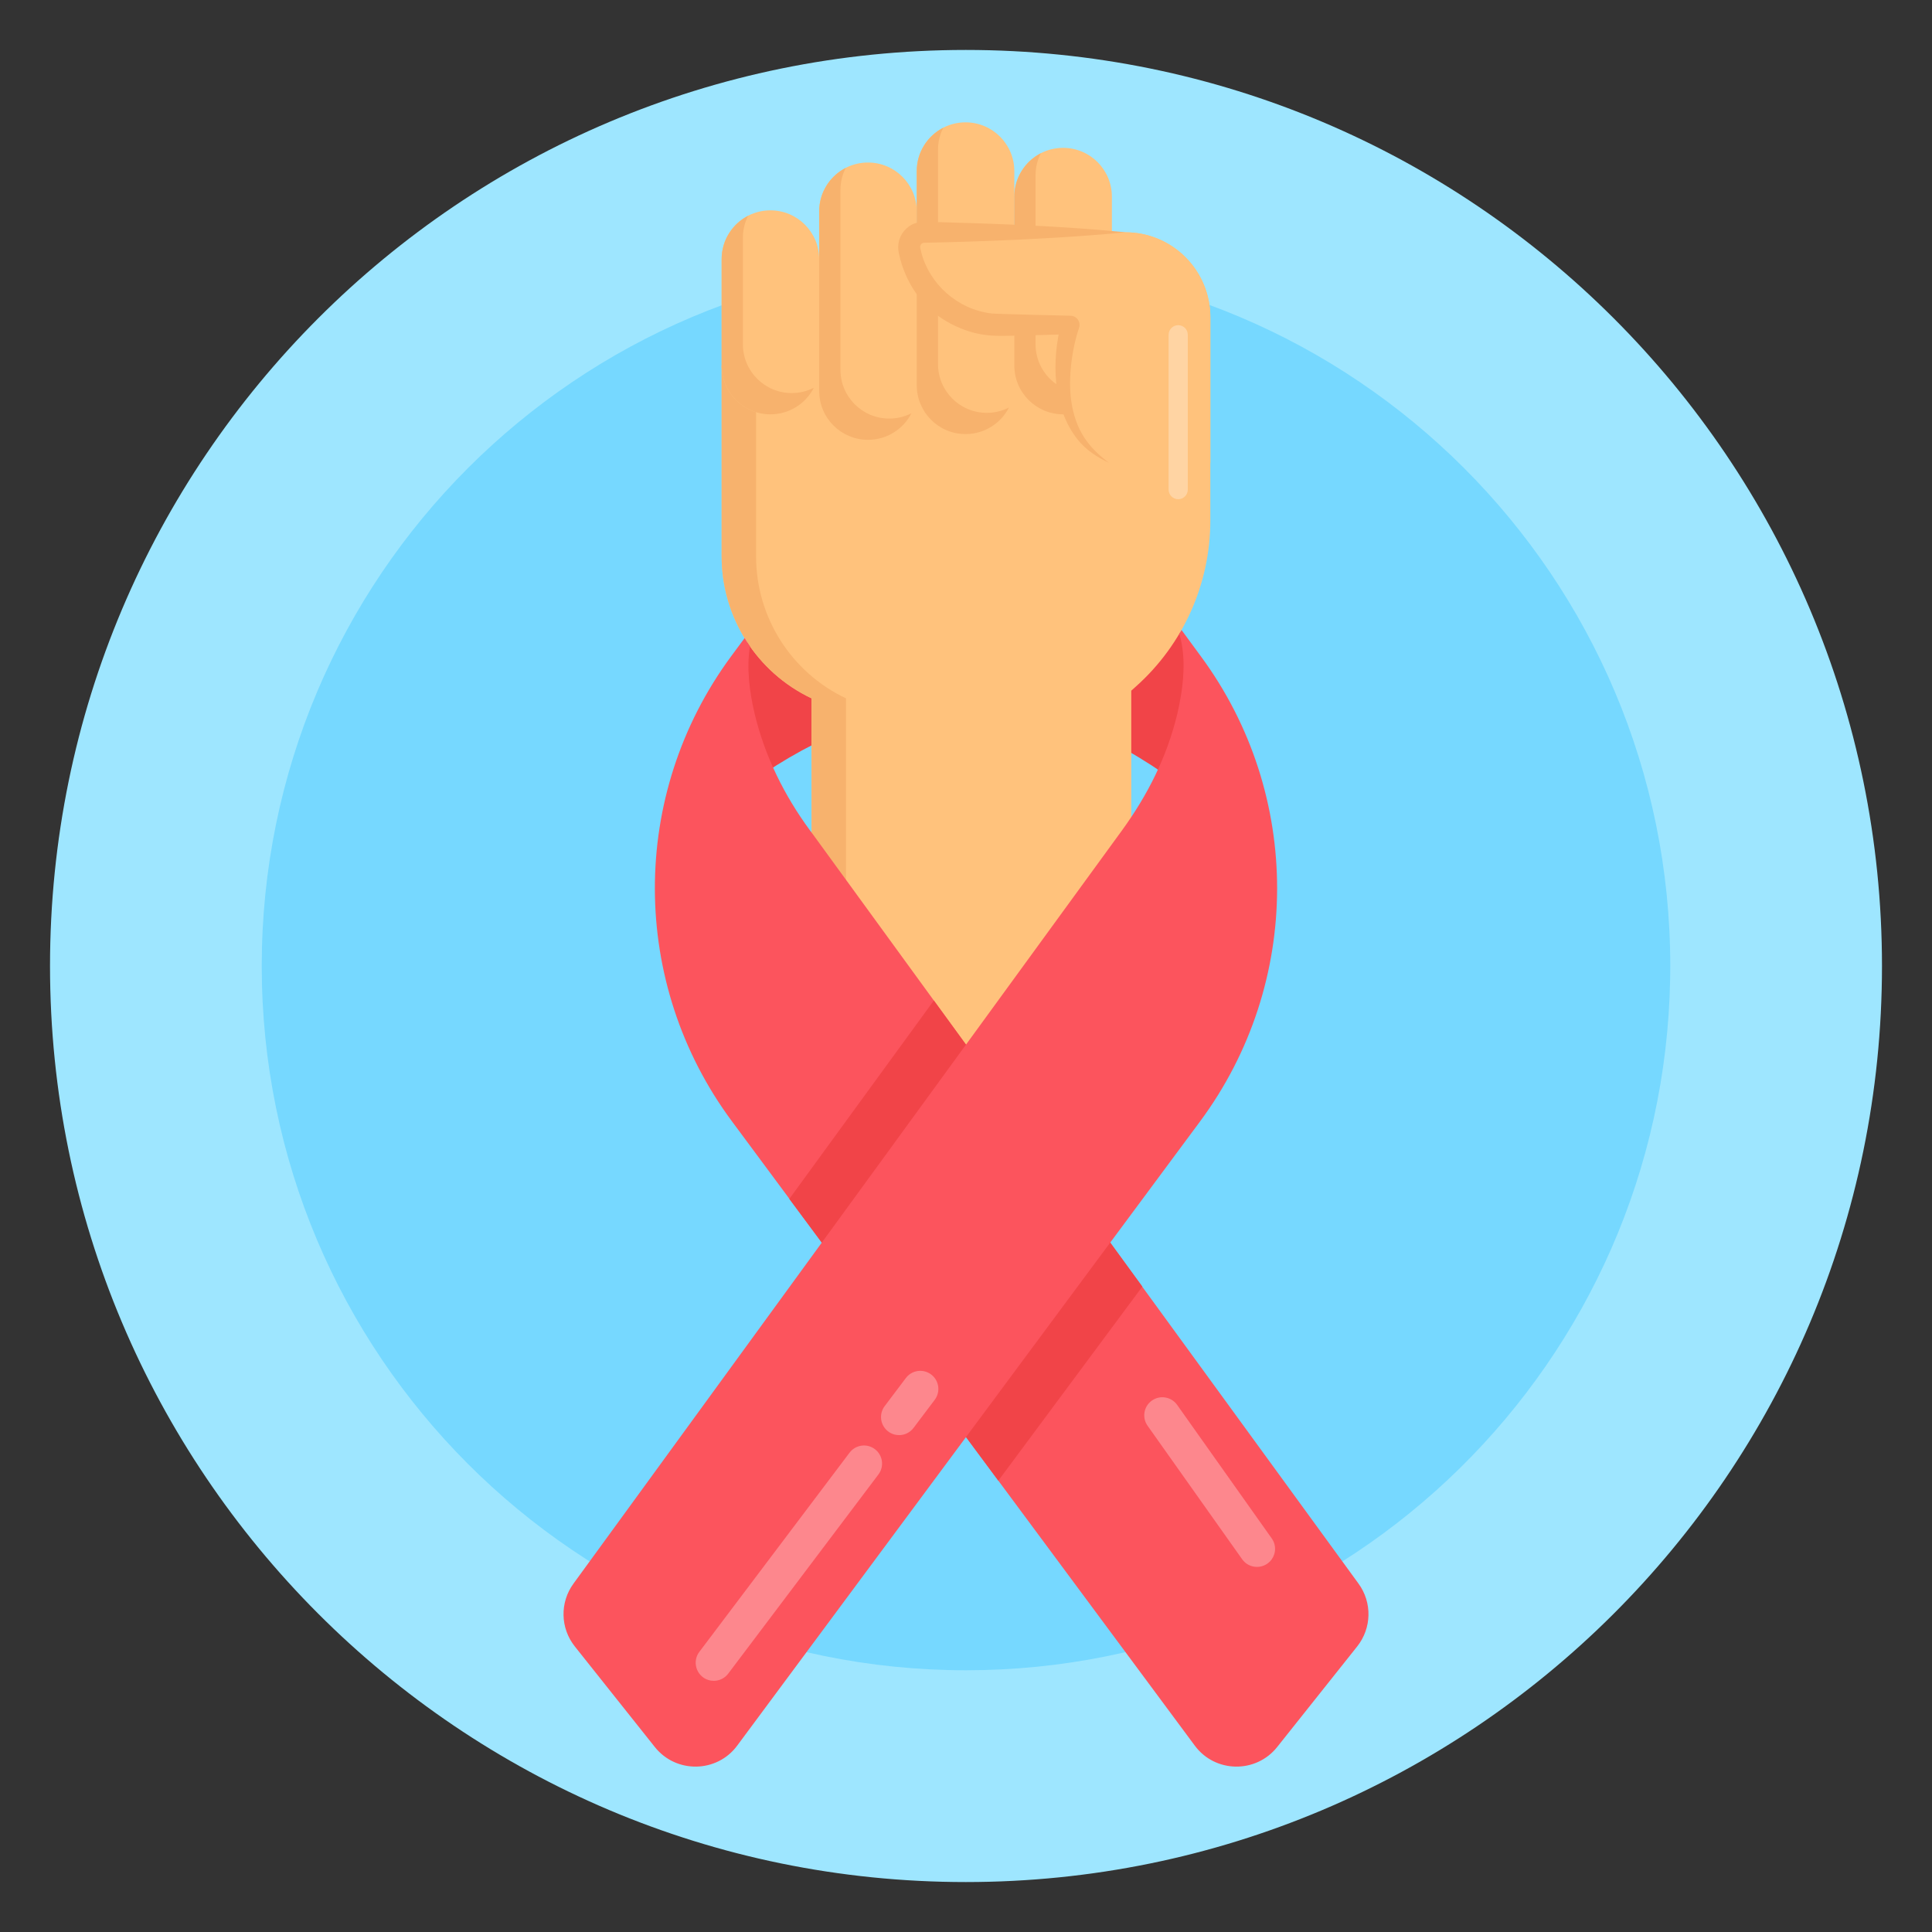 <svg xmlns="http://www.w3.org/2000/svg"  viewBox="0 0 135 135" width="40px" height="40px"><rect x="0" y="0" width="135" height="135" fill="#333333" stroke="none"/><g id="_x33_6"><path fill="#9ee6ff" d="M131.505,67.5c0,35.473-28.776,64.01-64.02,64.01 c-35.411,0-63.99-28.734-63.99-64.01c0-35.35,28.65-64.01,63.99-64.01 C102.855,3.49,131.505,32.15,131.505,67.5z"/><path fill="#76d8ff" d="M116.711,67.5c0,0.295,0,0.599-0.008,0.894 C116.227,95.173,94.385,116.711,67.5,116.711c-27.232,0-49.211-22.084-49.211-49.211 c0-27.172,22.03-49.211,49.211-49.211C94.681,18.289,116.711,40.328,116.711,67.5z"/><path fill="#f14448" d="M81.328,54.059c-9.233-6.404-18.557-6.282-27.968,0 c-2.089-3.081-3.088-6.52,0-11.298c9.411-6.282,19.044-6.404,28.277,0 C85.437,48.658,83.584,51.468,81.328,54.059z"/><path fill="#ffc27c" d="M50.425,25.542v13.333c0,4.244,2.447,8.107,6.283,9.921 l0,0v26.559H79.048V48.261l0.329-0.294 c3.306-2.95,5.196-7.171,5.196-11.602V22.166 c0-3.277-2.657-5.934-5.934-5.934H61.335v0L50.425,25.542z"/><polygon fill="#ffc27c" points="67.495,72.991 65.779,75.351 56.712,75.351 56.712,58.174"/><path fill="#ffc27c" d="M79.047,57.092V75.351H65.779l12.634-17.344 C78.631,57.706,78.849,57.404,79.047,57.092z"/><path fill="#f7b26d" d="M59.114,48.797v26.557h-2.405V48.797 c-3.836-1.815-6.283-5.679-6.283-9.924V25.542l10.908-9.31h2.405 l-10.908,9.31v13.331C52.831,43.118,55.278,46.982,59.114,48.797z"/><path fill="#ffc27c" d="M57.242,18.107v7.435c0,1.883-1.526,3.409-3.409,3.409h-0 c-1.883,0-3.409-1.526-3.409-3.409v-7.435c0-1.883,1.526-3.409,3.409-3.409 h0C55.716,14.698,57.242,16.224,57.242,18.107z"/><path fill="#f7b26d" d="M56.87,27.092c-0.562,1.103-1.71,1.86-3.037,1.86 c-1.884,0-3.407-1.529-3.407-3.41v-7.435c0-1.323,0.754-2.468,1.854-3.033 c-0.237,0.464-0.37,0.991-0.37,1.546v7.435 c0,1.885,1.525,3.41,3.41,3.41C55.878,27.465,56.405,27.333,56.87,27.092z"/><path fill="#ffc27c" d="M64.059,14.765v12.56c0,1.883-1.526,3.409-3.409,3.409h-0 c-1.883,0-3.409-1.526-3.409-3.409V14.765c0-1.883,1.526-3.409,3.409-3.409 h0C62.533,11.356,64.059,12.882,64.059,14.765z"/><path fill="#f7b26d" d="M63.687,28.876c-0.562,1.103-1.71,1.857-3.037,1.857 c-1.852,0-3.407-1.497-3.407-3.407V14.766c0-1.326,0.754-2.471,1.857-3.037 c-0.241,0.464-0.373,0.991-0.373,1.55v12.559 c0,1.885,1.525,3.41,3.41,3.41C62.696,29.249,63.223,29.116,63.687,28.876z"/><path fill="#ffc27c" d="M70.877,11.957v14.966c0,1.883-1.526,3.409-3.409,3.409h-0 c-1.883,0-3.409-1.526-3.409-3.409V11.957c0-1.883,1.526-3.409,3.409-3.409 h0C69.351,8.549,70.877,10.075,70.877,11.957z"/><path fill="#f7b26d" d="M70.504,28.474c-0.565,1.103-1.71,1.857-3.037,1.857 c-1.911,0-3.407-1.556-3.407-3.407V11.956c0-1.323,0.754-2.468,1.854-3.033 c-0.237,0.464-0.37,0.991-0.37,1.55v14.965 c0,1.885,1.525,3.41,3.41,3.41C69.513,28.848,70.04,28.715,70.504,28.474z"/><path fill="#ffc27c" d="M77.694,13.74v11.802c0,1.883-1.526,3.409-3.409,3.409h-0 c-1.883,0-3.409-1.526-3.409-3.409V13.74c0-1.883,1.526-3.409,3.409-3.409 h0C76.168,10.331,77.694,11.857,77.694,13.74z"/><path fill="#f7b26d" d="M77.322,27.092c-0.562,1.103-1.71,1.86-3.037,1.86 c-1.862,0-3.407-1.509-3.407-3.41V13.74c0-1.323,0.754-2.471,1.857-3.037 c-0.241,0.464-0.374,0.991-0.374,1.55V24.055c0,1.885,1.525,3.41,3.41,3.41 C76.33,27.465,76.857,27.333,77.322,27.092z"/><path fill="#ffc27c" d="M84.575,22.166v10.172h-7.086 c-4.96-2.674-2.705-9.627-2.705-9.627h-4.877 c-1.791,0-3.41-0.726-4.58-1.899c-0.895-0.895-1.53-2.051-1.781-3.342 c-0.124-0.64,0.359-1.238,1.011-1.238h14.083 C81.918,16.232,84.575,18.889,84.575,22.166z"/><path fill="#f7b26d" d="M77.489,32.338c-0.813-0.387-1.619-0.895-2.204-1.646 c-1.745-2.221-1.822-5.497-1.117-8.181l0.616,0.847l-3.714,0.093 c-1.119,0.008-2.317,0.155-3.951-0.512 c-3.737-1.513-4.252-5.103-4.301-5.203 c-0.167-0.717,0.068-1.357,0.523-1.771c0.653-0.601,1.332-0.465,2.3-0.443 c4.256,0.118,8.74,0.286,13.001,0.708 c-6.184,0.613-14.029,0.731-13.929,0.729 c-0.14,0.002-0.249-0.006-0.342,0.096c-0.06,0.065-0.082,0.152-0.074,0.233 c0,0,0.045,0.223,0.074,0.327c0.553,2.192,2.503,4.007,4.925,4.29 c0.356,0.038,5.388,0.154,5.489,0.156l0.028,0.001 c0.353,0.009,0.632,0.302,0.623,0.655c-0.002,0.066-0.014,0.132-0.035,0.192 c-0.483,1.403-0.776,3.472-0.551,5.082 C75.151,30.1,76.077,31.276,77.489,32.338z"/><g><path fill="#fc545d" d="M94.831,115.051l-5.584,7.019 c-1.487,1.872-4.346,1.82-5.761-0.094l-32.338-43.619 c-7.164-9.649-7.185-22.834-0.062-32.494l0.946-1.279 c0.114,0.198,0.239,0.385,0.374,0.572c-0.25,1.487-0.042,3.171,0.333,4.752 c0.707,2.932,2.059,5.667,3.847,8.1l0.125,0.166l10.783,14.817 l27.43,37.661C95.891,111.973,95.85,113.772,94.831,115.051z"/></g><g opacity=".3"><path fill="#fff" d="M89.039,108.603c-0.079,0.252-0.237,0.483-0.47,0.649 c-0.567,0.406-1.357,0.277-1.765-0.288l-6.611-9.331 c-0.407-0.567-0.279-1.355,0.289-1.762c0.567-0.406,1.357-0.277,1.765,0.288 l6.611,9.331C89.1,107.826,89.154,108.237,89.039,108.603z"/></g><g><polygon fill="#f14448" points="79.822,89.901 69.759,103.464 55.155,83.774 65.254,69.909"/></g><g><path fill="#fc545d" d="M83.913,45.863l-1.352-1.84 c-0.052,0.094-0.104,0.187-0.156,0.27c0.509,1.674,0.301,3.712-0.146,5.615 c-0.73,3.007-2.068,5.643-3.847,8.1 c-48.86,67.095-36.167,49.665-38.337,52.645 c-0.967,1.321-0.925,3.119,0.094,4.398l5.584,7.019 c1.487,1.872,4.346,1.82,5.76-0.094l32.338-43.609 C91.015,68.707,91.036,55.522,83.913,45.863z"/></g><g opacity=".3"><path fill="#fff" d="M62.824,100.28c-0.265,0-0.532-0.083-0.76-0.255 c-0.556-0.42-0.667-1.212-0.248-1.769l1.481-1.964 c0.421-0.557,1.211-0.669,1.77-0.248c0.556,0.42,0.667,1.212,0.248,1.769 l-1.481,1.964C63.585,100.106,63.208,100.28,62.824,100.28z"/><path fill="#fff" d="M49.875,117.449c-0.264,0-0.532-0.083-0.76-0.255 c-0.556-0.42-0.667-1.212-0.248-1.769l10.496-13.917 c0.421-0.557,1.212-0.669,1.77-0.248c0.556,0.42,0.667,1.212,0.248,1.769 l-10.496,13.917C50.636,117.275,50.259,117.449,49.875,117.449z"/></g><g opacity=".3"><path fill="#fff" d="M82.998,23.392V34.212c0,0.37-0.3,0.67-0.67,0.67 s-0.67-0.3-0.67-0.67V23.392c0-0.37,0.3-0.67,0.67-0.67 S82.998,23.022,82.998,23.392z"/></g></g></svg>